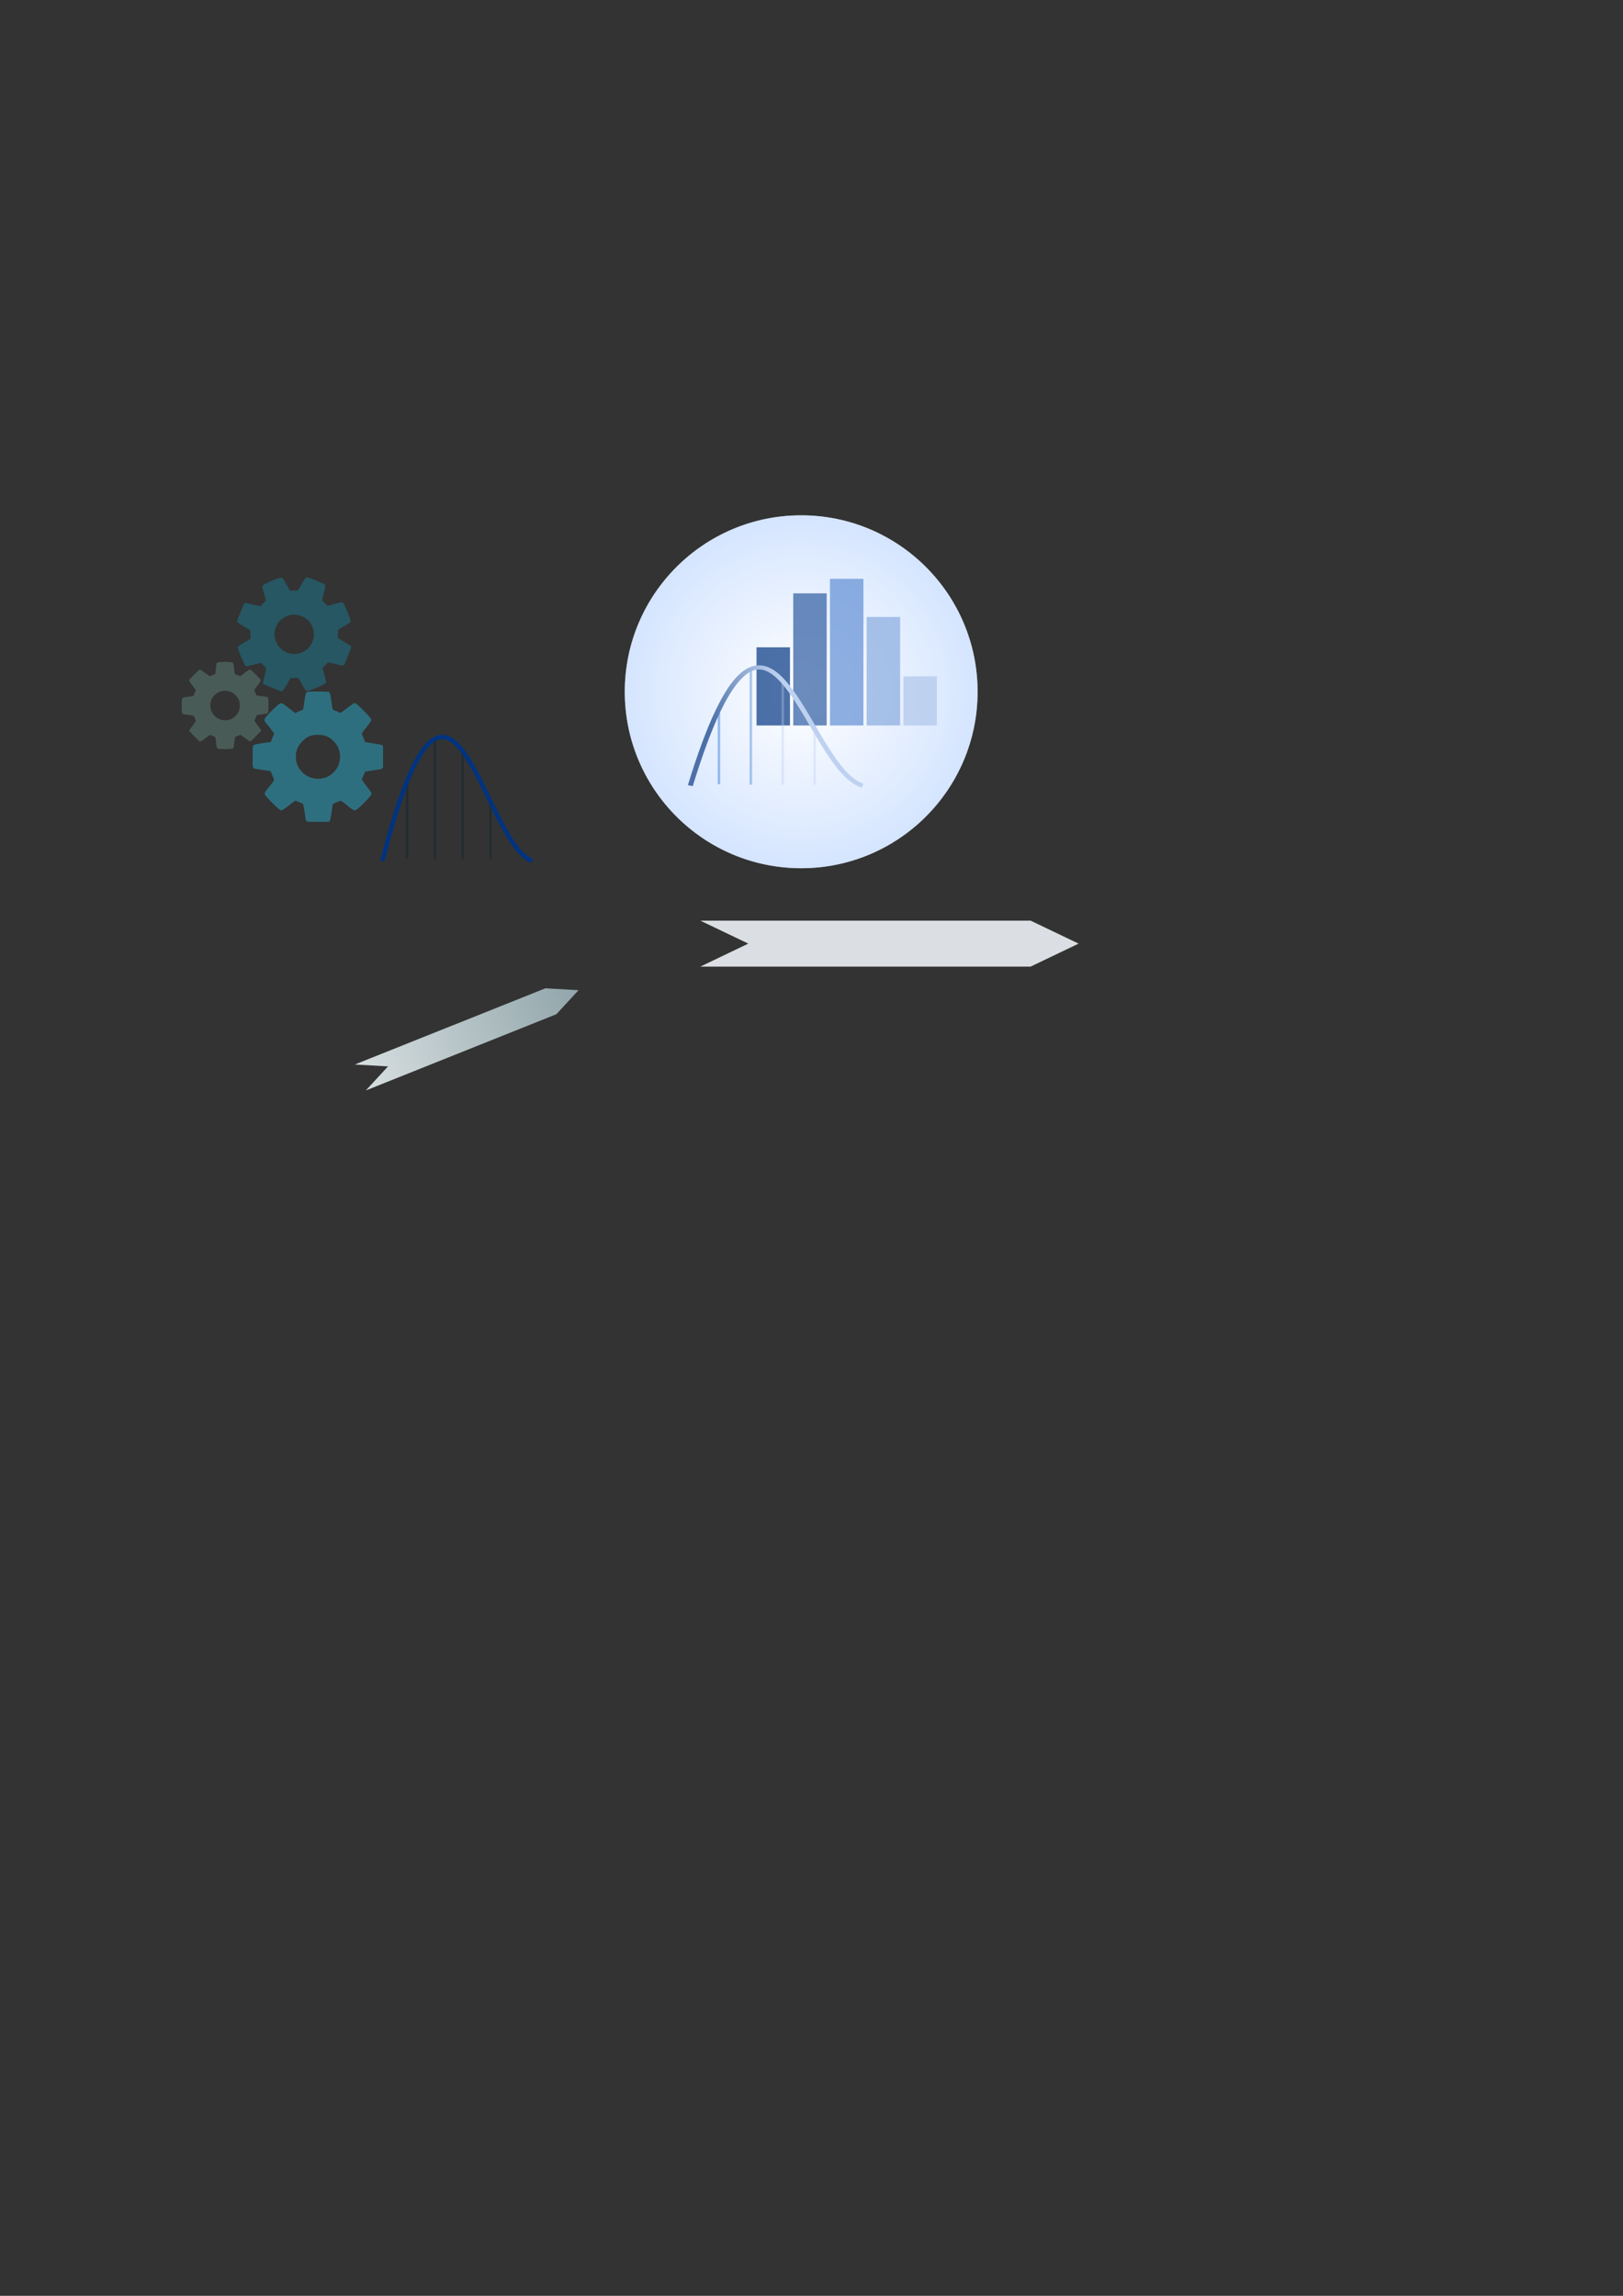<?xml version="1.0" encoding="UTF-8" standalone="no"?>
<!-- Created with Inkscape (http://www.inkscape.org/) -->

<svg
   xmlns:dc="http://purl.org/dc/elements/1.1/"
   xmlns:cc="http://creativecommons.org/ns#"
   xmlns:rdf="http://www.w3.org/1999/02/22-rdf-syntax-ns#"
   xmlns:svg="http://www.w3.org/2000/svg"
   xmlns="http://www.w3.org/2000/svg"
   xmlns:xlink="http://www.w3.org/1999/xlink"
   xmlns:sodipodi="http://sodipodi.sourceforge.net/DTD/sodipodi-0.dtd"
   xmlns:inkscape="http://www.inkscape.org/namespaces/inkscape"
   width="210mm"
   height="297mm"
   viewBox="0 0 744.094 1052.362"
   id="svg2"
   version="1.1"
   inkscape:version="0.91 r13725"
   sodipodi:docname="logo.svg">
  <rect x="0" y="0" width="744.094" height="1052.362" fill="#333333" stroke="none"/>
  <defs
     id="defs4">
    <linearGradient
       inkscape:collect="always"
       id="linearGradient4491">
      <stop
         style="stop-color:#4c70a7;stop-opacity:1"
         offset="0"
         id="stop4493" />
      <stop
         style="stop-color:#bed1f0;stop-opacity:1"
         offset="1"
         id="stop4495" />
    </linearGradient>
    <linearGradient
       inkscape:collect="always"
       id="linearGradient4451">
      <stop
         style="stop-color:#dbe2e3;stop-opacity:1;"
         offset="0"
         id="stop4453" />
      <stop
         style="stop-color:#93a7ac;stop-opacity:1"
         offset="1"
         id="stop4455" />
    </linearGradient>
    <linearGradient
       id="linearGradient4382"
       inkscape:collect="always">
      <stop
         id="stop4384"
         offset="0"
         style="stop-color:#0055d4;stop-opacity:1" />
      <stop
         id="stop4386"
         offset="1"
         style="stop-color:#b7c8c4;stop-opacity:1" />
    </linearGradient>
    <linearGradient
       inkscape:collect="always"
       id="linearGradient4352">
      <stop
         style="stop-color:#2c89a0;stop-opacity:1"
         offset="0"
         id="stop4354" />
      <stop
         style="stop-color:#b7c8c4;stop-opacity:1"
         offset="1"
         id="stop4356" />
    </linearGradient>
    <linearGradient
       inkscape:collect="always"
       id="linearGradient5829">
      <stop
         style="stop-color:#ffffff;stop-opacity:1"
         offset="0"
         id="stop5831" />
      <stop
         style="stop-color:#d5e5ff;stop-opacity:1"
         offset="1"
         id="stop5833" />
    </linearGradient>
    <linearGradient
       inkscape:collect="always"
       id="linearGradient9960">
      <stop
         style="stop-color:#ffffff;stop-opacity:1;"
         offset="0"
         id="stop9962" />
      <stop
         style="stop-color:#ffffff;stop-opacity:0;"
         offset="1"
         id="stop9964" />
    </linearGradient>
    <clipPath
       clipPathUnits="userSpaceOnUse"
       id="clipPath9634">
      <rect
         style="opacity:1;fill:#e3dbdb;fill-opacity:0.563;stroke:#e3dbdb;stroke-width:2;stroke-miterlimit:4;stroke-dasharray:none;stroke-dashoffset:0;stroke-opacity:1"
         id="rect9636"
         width="624.561"
         height="519.223"
         x="54.949"
         y="462.823"
         rx="20.583"
         ry="20.583" />
    </clipPath>
    <linearGradient
       inkscape:collect="always"
       xlink:href="#linearGradient9960"
       id="linearGradient9966-3"
       x1="297.571"
       y1="1025.934"
       x2="226.714"
       y2="677.362"
       gradientUnits="userSpaceOnUse"
       gradientTransform="matrix(0.661,0,0,0.661,-883.33,-194.75)" />
    <linearGradient
       inkscape:collect="always"
       xlink:href="#linearGradient9960-6"
       id="linearGradient4284-3"
       gradientUnits="userSpaceOnUse"
       gradientTransform="matrix(0.661,0,0,0.661,-856.016,-163.939)"
       x1="297.571"
       y1="1025.934"
       x2="226.714"
       y2="677.362" />
    <linearGradient
       inkscape:collect="always"
       id="linearGradient9960-6">
      <stop
         style="stop-color:#ffffff;stop-opacity:1;"
         offset="0"
         id="stop9962-7" />
      <stop
         style="stop-color:#ffffff;stop-opacity:0;"
         offset="1"
         id="stop9964-5" />
    </linearGradient>
    <radialGradient
       inkscape:collect="always"
       xlink:href="#linearGradient5829"
       id="radialGradient7288-8-7"
       cx="195.97"
       cy="713.961"
       fx="195.97"
       fy="713.961"
       r="80.88"
       gradientUnits="userSpaceOnUse"
       gradientTransform="translate(-102.937,-406.867)" />
    <linearGradient
       inkscape:collect="always"
       xlink:href="#linearGradient4352"
       id="linearGradient4358"
       x1="350.523"
       y1="335.154"
       x2="369.968"
       y2="335.154"
       gradientUnits="userSpaceOnUse" />
    <linearGradient
       inkscape:collect="always"
       xlink:href="#linearGradient4382"
       id="linearGradient4380"
       x1="313.636"
       y1="319.788"
       x2="361.637"
       y2="319.788"
       gradientUnits="userSpaceOnUse" />
    <linearGradient
       inkscape:collect="always"
       xlink:href="#linearGradient4352"
       id="linearGradient4403"
       gradientUnits="userSpaceOnUse"
       x1="350.523"
       y1="335.154"
       x2="369.968"
       y2="335.154" />
    <linearGradient
       inkscape:collect="always"
       xlink:href="#linearGradient4382"
       id="linearGradient4405"
       gradientUnits="userSpaceOnUse"
       x1="313.636"
       y1="319.788"
       x2="361.637"
       y2="319.788" />
    <linearGradient
       inkscape:collect="always"
       xlink:href="#linearGradient4352"
       id="linearGradient4407"
       gradientUnits="userSpaceOnUse"
       x1="350.523"
       y1="335.154"
       x2="369.968"
       y2="335.154" />
    <linearGradient
       inkscape:collect="always"
       xlink:href="#linearGradient4382"
       id="linearGradient4409"
       gradientUnits="userSpaceOnUse"
       x1="313.636"
       y1="319.788"
       x2="361.637"
       y2="319.788" />
    <linearGradient
       inkscape:collect="always"
       xlink:href="#linearGradient4451"
       id="linearGradient4457"
       x1="322.5"
       y1="353.077"
       x2="425"
       y2="310.576"
       gradientUnits="userSpaceOnUse"
       gradientTransform="translate(-162.143,146.429)" />
    <linearGradient
       inkscape:collect="always"
       xlink:href="#linearGradient4491"
       id="linearGradient4497"
       x1="308.834"
       y1="318.725"
       x2="340.055"
       y2="305.57"
       gradientUnits="userSpaceOnUse"
       gradientTransform="translate(-0.075,-0.362)" />
  </defs>
  <sodipodi:namedview
     id="base"
     pagecolor="#ffffff"
     bordercolor="#666666"
     borderopacity="1.0"
     inkscape:pageopacity="0.0"
     inkscape:pageshadow="2"
     inkscape:zoom="2.8"
     inkscape:cx="447.08752"
     inkscape:cy="744.24619"
     inkscape:document-units="px"
     inkscape:current-layer="layer1"
     showgrid="false"
     inkscape:window-width="1920"
     inkscape:window-height="1002"
     inkscape:window-x="0"
     inkscape:window-y="0"
     inkscape:window-maximized="1" />
  <g
     inkscape:label="Layer 1"
     inkscape:groupmode="layer"
     id="layer1">
    <path
       style="opacity:1;fill:#7c916f;fill-opacity:0.694;stroke:none;stroke-width:2;stroke-miterlimit:4;stroke-dasharray:none;stroke-dashoffset:0;stroke-opacity:1"
       d="m 873.708,99.341 c 0.015,-0.482 0.231,-0.85 1.344,-2.28 1.589,-2.043 3.127,-4.288 3.114,-4.545 -0.007,-0.151 -0.202,-0.692 -0.432,-1.202 -0.23,-0.51 -0.537,-1.232 -0.684,-1.603 -0.146,-0.371 -0.294,-0.703 -0.328,-0.737 -0.061,-0.06 -3.743,-0.625 -3.977,-0.61 -0.317,0.02 -3.192,-0.44 -3.531,-0.565 -0.296,-0.109 -0.423,-0.257 -0.544,-0.634 -0.312,-0.975 -0.409,-6.98 -0.155,-9.608 0.043,-0.447 0.364,-1.026 0.64,-1.153 0.233,-0.108 2.198,-0.461 2.524,-0.454 0.121,0.003 2.033,-0.242 3.651,-0.467 0.524,-0.073 1.042,-0.223 1.152,-0.335 0.11,-0.111 0.358,-0.635 0.551,-1.165 0.193,-0.529 0.548,-1.368 0.789,-1.865 0.435,-0.894 0.435,-0.908 0.006,-1.477 -4.535,-6.023 -4.321,-5.695 -4.16,-6.392 0.125,-0.54 0.326,-0.765 3.47,-3.88 3.286,-3.255 3.345,-3.306 3.857,-3.324 0.464,-0.016 0.863,0.229 3.71,2.278 l 3.19,2.296 0.676,-0.371 c 0.372,-0.204 1.146,-0.531 1.719,-0.727 1.178,-0.403 1.4,-0.573 1.467,-1.126 0.026,-0.214 0.139,-1.061 0.251,-1.883 0.247,-1.81 0.374,-2.999 0.43,-4.027 0.06,-1.092 0.533,-1.534 1.804,-1.684 2.768,-0.326 8.029,-0.232 9.156,0.163 0.475,0.167 0.588,0.27 0.774,0.704 0.12,0.28 0.213,0.564 0.207,0.632 -0.008,0.098 0.221,1.824 0.382,2.875 0.016,0.107 0.066,0.513 0.11,0.901 0.044,0.389 0.154,1.218 0.244,1.844 l 0.164,1.138 0.769,0.253 c 0.717,0.236 2.03,0.784 2.61,1.09 0.315,0.166 0.419,0.108 2.124,-1.195 4.446,-3.399 4.801,-3.587 5.678,-3.014 0.298,0.194 1.954,1.784 3.681,3.532 3.028,3.065 3.14,3.196 3.142,3.653 0.002,0.481 -0.737,1.621 -2.892,4.463 -1.629,2.148 -1.691,2.285 -1.374,3.041 0.154,0.368 0.327,0.714 0.383,0.77 0.056,0.056 0.267,0.573 0.469,1.15 l 0.367,1.048 1.669,0.245 c 0.918,0.135 2.568,0.358 3.667,0.495 1.099,0.138 2.158,0.345 2.352,0.46 0.586,0.348 0.698,1.139 0.709,5.056 0.012,3.96 -0.136,5.659 -0.527,6.053 -0.301,0.304 -1.049,0.455 -4.33,0.873 -3.619,0.462 -3.298,0.333 -3.697,1.484 -0.185,0.535 -0.546,1.417 -0.803,1.96 l -0.466,0.987 1.969,2.693 c 1.083,1.481 2.106,2.875 2.275,3.098 0.169,0.223 0.33,0.617 0.358,0.876 l 0.051,0.47 -3.511,3.543 -3.511,3.543 -0.56,0.02 c -0.316,0.011 -0.684,-0.103 -0.844,-0.262 -0.156,-0.155 -0.965,-0.764 -1.796,-1.353 -0.832,-0.589 -1.975,-1.414 -2.541,-1.833 -1.403,-1.038 -1.631,-1.166 -1.794,-1.001 -0.142,0.144 -0.997,0.508 -2.549,1.086 -0.924,0.345 -1.144,0.495 -0.972,0.666 0.062,0.061 0.063,0.162 0.002,0.223 -0.061,0.061 -0.294,1.661 -0.518,3.555 -0.278,2.35 -0.497,3.535 -0.69,3.732 -0.378,0.386 -2.218,0.59 -5.599,0.62 -2.842,0.025 -4.348,-0.096 -5.142,-0.412 -0.732,-0.291 -0.758,-0.407 -1.478,-6.502 -0.178,-1.507 -0.094,-1.418 -2.094,-2.225 -0.997,-0.402 -1.834,-0.734 -1.86,-0.736 -0.026,-0.003 -0.872,0.626 -1.88,1.396 -2.858,2.186 -4.258,3.117 -4.782,3.182 l -0.478,0.059 -3.585,-3.554 c -3.49,-3.459 -3.585,-3.566 -3.571,-4.005 z m 19.71,-8.545 c 2.099,1.219 4.337,1.601 6.917,1.181 1.403,-0.228 1.668,-0.319 2.987,-1.019 1.697,-0.901 3.51,-2.727 4.307,-4.338 0.86,-1.739 1.15,-2.997 1.131,-4.919 -0.027,-2.835 -0.931,-4.913 -3.051,-7.014 -2.253,-2.234 -4.136,-3.007 -7.3,-3 -2.918,0.007 -5.156,0.934 -7.181,2.977 -2.093,2.112 -3.01,4.453 -2.95,7.531 0.069,3.519 2.025,6.793 5.139,8.602 z"
       id="path4481"
       inkscape:connector-curvature="0" />
    <path
       style="opacity:1;fill:#aade87;fill-opacity:0.694;stroke:none;stroke-width:2;stroke-miterlimit:4;stroke-dasharray:none;stroke-dashoffset:0;stroke-opacity:1"
       d="m 926.398,69.427 c -0.228,-0.6 -0.15,-1.162 0.484,-3.488 0.906,-3.322 1.647,-6.866 1.499,-7.175 -0.087,-0.181 -0.602,-0.746 -1.145,-1.255 -0.543,-0.509 -1.29,-1.238 -1.66,-1.619 -0.37,-0.381 -0.72,-0.713 -0.78,-0.737 -0.105,-0.043 -4.916,1.147 -5.197,1.285 -0.379,0.187 -4.145,1.092 -4.625,1.112 -0.42,0.017 -0.652,-0.1 -0.992,-0.5 -0.883,-1.038 -4.073,-8.363 -5.105,-11.721 -0.176,-0.571 -0.077,-1.446 0.196,-1.743 0.231,-0.251 2.463,-1.69 2.867,-1.848 0.15,-0.059 2.373,-1.337 4.245,-2.44 0.606,-0.357 1.166,-0.807 1.244,-1 0.079,-0.193 0.115,-0.963 0.081,-1.712 -0.034,-0.749 -0.027,-1.961 0.016,-2.694 0.077,-1.32 0.07,-1.337 -0.748,-1.817 -8.65,-5.077 -8.22,-4.783 -8.378,-5.723 -0.122,-0.728 0.009,-1.106 2.277,-6.54 2.37,-5.678 2.417,-5.772 3.036,-6.056 0.561,-0.257 1.177,-0.16 5.721,0.9 l 5.092,1.188 0.641,-0.801 c 0.353,-0.441 1.135,-1.238 1.739,-1.772 1.241,-1.097 1.427,-1.42 1.226,-2.133 -0.078,-0.276 -0.373,-1.374 -0.656,-2.441 -0.623,-2.35 -1.075,-3.874 -1.532,-5.165 -0.485,-1.372 -0.13,-2.157 1.354,-2.991 3.232,-1.817 9.742,-4.392 11.328,-4.483 0.668,-0.038 0.86,0.03 1.311,0.469 0.291,0.282 0.551,0.584 0.578,0.67 0.039,0.125 1.204,2.127 1.94,3.336 0.075,0.123 0.343,0.596 0.596,1.051 0.253,0.455 0.812,1.418 1.243,2.14 l 0.783,1.313 1.074,-0.083 c 1.001,-0.077 2.895,-0.075 3.762,0.003 0.472,0.043 0.57,-0.082 1.997,-2.555 3.722,-6.448 4.061,-6.862 5.432,-6.606 0.465,0.087 3.313,1.191 6.328,2.455 5.286,2.215 5.491,2.318 5.727,2.879 0.248,0.59 -0.076,2.367 -1.269,6.96 -0.902,3.471 -0.908,3.672 -0.132,4.437 0.378,0.372 0.767,0.71 0.864,0.749 0.098,0.04 0.621,0.567 1.164,1.172 l 0.986,1.1 2.175,-0.553 c 1.196,-0.304 3.337,-0.874 4.757,-1.268 1.42,-0.393 2.826,-0.68 3.124,-0.638 0.898,0.127 1.439,1.042 3.457,5.847 2.04,4.857 2.727,7.019 2.449,7.703 -0.214,0.527 -1.056,1.095 -4.871,3.287 -4.209,2.419 -3.88,2.096 -3.781,3.714 0.046,0.752 0.054,2.02 0.017,2.818 l -0.067,1.451 3.795,2.3 c 2.087,1.265 4.058,2.453 4.379,2.641 0.321,0.188 0.721,0.589 0.888,0.892 l 0.304,0.551 -2.5,6.147 -2.5,6.147 -0.678,0.311 c -0.382,0.175 -0.893,0.223 -1.171,0.11 -0.271,-0.11 -1.575,-0.445 -2.898,-0.743 -1.323,-0.298 -3.149,-0.726 -4.058,-0.951 -2.254,-0.558 -2.599,-0.597 -2.715,-0.312 -0.101,0.249 -0.964,1.134 -2.574,2.638 -0.959,0.896 -1.152,1.194 -0.853,1.316 0.107,0.044 0.16,0.167 0.116,0.273 -0.043,0.106 0.489,2.19 1.182,4.63 0.861,3.028 1.198,4.595 1.062,4.936 -0.267,0.667 -2.422,1.859 -6.559,3.625 -3.477,1.484 -5.389,2.107 -6.526,2.125 -1.048,0.016 -1.139,-0.112 -5.141,-7.23 -0.99,-1.76 -0.84,-1.693 -3.71,-1.661 -1.43,0.016 -2.628,0.037 -2.661,0.047 -0.034,0.01 -0.751,1.214 -1.594,2.676 -2.392,4.146 -3.635,6.006 -4.246,6.354 l -0.556,0.317 -6.221,-2.531 c -6.056,-2.463 -6.227,-2.546 -6.435,-3.092 z m 19.836,-20.576 c 3.201,0.423 6.145,-0.252 9.099,-2.088 1.606,-0.998 1.885,-1.245 3.147,-2.78 1.623,-1.975 2.916,-5.145 3.071,-7.531 0.167,-2.576 -0.121,-4.269 -1.127,-6.62 -1.484,-3.468 -3.657,-5.557 -7.335,-7.054 -3.91,-1.59 -6.618,-1.578 -10.5,0.049 -3.58,1.5 -5.854,3.785 -7.296,7.329 -1.49,3.664 -1.419,7.008 0.229,10.758 1.884,4.287 5.962,7.307 10.711,7.936 z"
       id="path4481-3"
       inkscape:connector-curvature="0" />
    <path
       style="opacity:1;fill:#447821;fill-opacity:0.694;stroke:none;stroke-width:2;stroke-miterlimit:4;stroke-dasharray:none;stroke-dashoffset:0;stroke-opacity:1"
       d="m 956.436,164.936 c -0.492,-0.528 -0.649,-1.146 -0.973,-3.838 -0.463,-3.843 -1.193,-7.848 -1.478,-8.108 -0.167,-0.152 -0.943,-0.522 -1.724,-0.822 -0.781,-0.3 -1.868,-0.743 -2.414,-0.983 -0.546,-0.24 -1.052,-0.437 -1.124,-0.437 -0.128,0 -4.634,3.277 -4.868,3.54 -0.316,0.355 -3.855,2.894 -4.346,3.118 -0.43,0.196 -0.721,0.172 -1.245,-0.1 -1.359,-0.707 -7.785,-6.984 -10.282,-10.044 -0.425,-0.52 -0.693,-1.473 -0.535,-1.899 0.134,-0.36 1.849,-2.804 2.203,-3.14 0.131,-0.124 1.905,-2.398 3.387,-4.34 0.48,-0.629 0.872,-1.335 0.872,-1.569 0,-0.234 -0.289,-1.052 -0.641,-1.817 -0.353,-0.765 -0.859,-2.03 -1.125,-2.812 -0.479,-1.407 -0.493,-1.422 -1.549,-1.576 -11.16,-1.623 -10.587,-1.499 -11.15,-2.411 -0.436,-0.706 -0.459,-1.156 -0.399,-7.776 0.063,-6.918 0.072,-7.035 0.597,-7.593 0.475,-0.506 1.158,-0.666 6.339,-1.487 l 5.806,-0.92 0.328,-1.106 c 0.181,-0.608 0.658,-1.77 1.061,-2.582 0.828,-1.668 0.884,-2.083 0.373,-2.741 -0.198,-0.254 -0.97,-1.273 -1.717,-2.264 -1.644,-2.183 -2.761,-3.579 -3.784,-4.731 -1.087,-1.223 -1.049,-2.191 0.143,-3.688 2.597,-3.261 8.285,-8.702 9.899,-9.467 0.68,-0.323 0.908,-0.332 1.564,-0.067 0.422,0.171 0.821,0.375 0.886,0.453 0.094,0.114 2.155,1.706 3.434,2.652 0.13,0.097 0.61,0.475 1.066,0.842 0.456,0.367 1.446,1.133 2.201,1.703 l 1.372,1.036 1.084,-0.541 c 1.01,-0.504 2.983,-1.305 3.92,-1.591 0.51,-0.156 0.559,-0.327 0.998,-3.506 1.144,-8.293 1.323,-8.867 2.858,-9.181 0.521,-0.107 3.955,-0.163 7.631,-0.124 6.443,0.068 6.701,0.088 7.184,0.572 0.508,0.509 0.924,2.498 1.627,7.787 0.531,3.997 0.61,4.209 1.742,4.677 0.551,0.228 1.099,0.414 1.218,0.414 0.119,0 0.887,0.327 1.709,0.727 l 1.493,0.727 2.031,-1.497 c 1.117,-0.823 3.105,-2.324 4.417,-3.335 1.313,-1.011 2.655,-1.906 2.984,-1.988 0.989,-0.248 1.941,0.476 6.078,4.625 4.182,4.194 5.814,6.155 5.814,6.985 0,0.639 -0.636,1.588 -3.68,5.487 -3.359,4.302 -3.153,3.827 -2.364,5.47 0.367,0.764 0.912,2.081 1.211,2.927 l 0.544,1.539 4.927,0.787 c 2.71,0.433 5.265,0.836 5.679,0.896 0.414,0.059 1,0.308 1.302,0.553 l 0.55,0.445 0,7.461 0,7.461 -0.574,0.611 c -0.324,0.344 -0.835,0.611 -1.173,0.611 -0.329,0 -1.829,0.204 -3.333,0.454 -1.504,0.25 -3.587,0.578 -4.629,0.728 -2.584,0.374 -2.96,0.479 -2.96,0.826 0,0.303 -0.524,1.589 -1.563,3.838 -0.619,1.34 -0.694,1.731 -0.331,1.731 0.13,0 0.237,0.106 0.237,0.235 0,0.129 1.437,2.074 3.193,4.322 2.179,2.789 3.194,4.278 3.197,4.69 0,0.808 -1.735,2.962 -5.296,6.554 -2.992,3.019 -4.72,4.477 -5.897,4.977 -1.084,0.461 -1.233,0.366 -8.417,-5.352 -1.776,-1.414 -1.593,-1.407 -4.568,-0.158 -1.483,0.622 -2.721,1.152 -2.751,1.177 -0.031,0.025 -0.268,1.583 -0.527,3.462 -0.735,5.332 -1.241,7.795 -1.73,8.416 l -0.445,0.566 -7.551,0 c -7.351,0 -7.563,-0.013 -8.012,-0.494 z M 968.377,135.104 c 3.513,-0.915 6.293,-2.866 8.592,-6.03 1.25,-1.72 1.436,-2.095 2.1,-4.228 0.854,-2.745 0.857,-6.593 0.008,-9.144 -0.917,-2.753 -1.935,-4.395 -3.978,-6.417 -3.014,-2.983 -6.163,-4.239 -10.628,-4.239 -4.746,0 -7.56,1.16 -10.914,4.499 -3.093,3.079 -4.493,6.421 -4.493,10.724 0,4.448 1.491,7.9 4.796,11.107 3.778,3.666 9.305,5.085 14.518,3.727 z"
       id="path4481-6"
       inkscape:connector-curvature="0" />
    <path
       style="opacity:1;fill:#7c916f;fill-opacity:0.694;stroke:none;stroke-width:2;stroke-miterlimit:4;stroke-dasharray:none;stroke-dashoffset:0;stroke-opacity:1"
       d="m 971.883,-66.741 c 0.015,-0.482 0.231,-0.85 1.344,-2.28 1.589,-2.043 3.127,-4.288 3.114,-4.545 -0.007,-0.151 -0.202,-0.692 -0.432,-1.202 -0.23,-0.51 -0.537,-1.232 -0.684,-1.603 -0.146,-0.371 -0.294,-0.703 -0.328,-0.737 -0.061,-0.06 -3.743,-0.625 -3.977,-0.61 -0.317,0.02 -3.192,-0.44 -3.531,-0.565 -0.296,-0.109 -0.423,-0.257 -0.544,-0.634 -0.312,-0.975 -0.409,-6.98 -0.155,-9.608 0.043,-0.447 0.364,-1.026 0.64,-1.153 0.233,-0.108 2.198,-0.461 2.524,-0.454 0.121,0.003 2.033,-0.242 3.651,-0.467 0.524,-0.073 1.042,-0.223 1.152,-0.335 0.11,-0.111 0.358,-0.635 0.551,-1.165 0.193,-0.529 0.548,-1.368 0.789,-1.865 0.435,-0.894 0.435,-0.908 0.006,-1.477 -4.535,-6.023 -4.321,-5.695 -4.16,-6.392 0.125,-0.54 0.326,-0.765 3.47,-3.88 3.286,-3.255 3.345,-3.306 3.857,-3.324 0.464,-0.016 0.863,0.229 3.71,2.278 l 3.19,2.296 0.676,-0.371 c 0.372,-0.204 1.146,-0.531 1.719,-0.727 1.178,-0.403 1.4,-0.573 1.467,-1.126 0.026,-0.214 0.139,-1.061 0.251,-1.883 0.247,-1.81 0.374,-2.999 0.43,-4.027 0.06,-1.092 0.533,-1.534 1.804,-1.684 2.768,-0.326 8.029,-0.232 9.156,0.163 0.475,0.167 0.588,0.27 0.774,0.704 0.12,0.28 0.213,0.564 0.207,0.632 -0.01,0.098 0.221,1.824 0.382,2.875 0.016,0.107 0.066,0.513 0.11,0.901 0.044,0.389 0.154,1.218 0.244,1.844 l 0.164,1.138 0.769,0.253 c 0.717,0.236 2.03,0.784 2.61,1.09 0.315,0.166 0.419,0.108 2.124,-1.195 4.446,-3.399 4.801,-3.587 5.678,-3.014 0.298,0.194 1.954,1.784 3.682,3.532 3.028,3.065 3.14,3.196 3.142,3.653 0,0.481 -0.737,1.621 -2.892,4.463 -1.629,2.148 -1.691,2.285 -1.374,3.041 0.154,0.368 0.327,0.714 0.383,0.77 0.056,0.056 0.267,0.573 0.469,1.15 l 0.367,1.048 1.669,0.245 c 0.918,0.135 2.568,0.358 3.667,0.495 1.099,0.138 2.158,0.345 2.352,0.46 0.587,0.348 0.698,1.139 0.709,5.056 0.012,3.96 -0.136,5.659 -0.527,6.053 -0.301,0.304 -1.049,0.455 -4.33,0.873 -3.619,0.462 -3.298,0.333 -3.697,1.484 -0.185,0.535 -0.546,1.417 -0.803,1.96 l -0.466,0.987 1.968,2.693 c 1.083,1.481 2.107,2.875 2.275,3.098 0.169,0.223 0.33,0.617 0.358,0.876 l 0.052,0.47 -3.511,3.543 -3.511,3.543 -0.56,0.02 c -0.316,0.011 -0.684,-0.103 -0.844,-0.262 -0.156,-0.155 -0.965,-0.764 -1.796,-1.353 -0.832,-0.589 -1.975,-1.414 -2.541,-1.833 -1.403,-1.038 -1.631,-1.166 -1.794,-1.001 -0.142,0.144 -0.997,0.508 -2.549,1.086 -0.924,0.345 -1.144,0.495 -0.972,0.666 0.062,0.061 0.063,0.162 0,0.223 -0.061,0.061 -0.294,1.661 -0.518,3.555 -0.278,2.35 -0.497,3.535 -0.69,3.732 -0.378,0.386 -2.218,0.59 -5.599,0.62 -2.842,0.025 -4.348,-0.096 -5.142,-0.412 -0.732,-0.291 -0.758,-0.407 -1.478,-6.502 -0.178,-1.507 -0.094,-1.418 -2.094,-2.225 -0.997,-0.402 -1.834,-0.734 -1.86,-0.736 -0.026,-0.003 -0.872,0.626 -1.88,1.396 -2.858,2.186 -4.258,3.117 -4.782,3.182 l -0.478,0.059 -3.585,-3.554 c -3.49,-3.459 -3.585,-3.566 -3.571,-4.005 z m 19.71,-8.545 c 2.099,1.219 4.337,1.601 6.917,1.181 1.403,-0.228 1.668,-0.319 2.987,-1.019 1.697,-0.901 3.51,-2.727 4.307,-4.338 0.861,-1.739 1.15,-2.997 1.131,-4.919 -0.027,-2.835 -0.931,-4.913 -3.051,-7.014 -2.253,-2.234 -4.136,-3.007 -7.3,-3 -2.918,0.007 -5.156,0.934 -7.181,2.977 -2.093,2.112 -3.01,4.453 -2.95,7.531 0.069,3.519 2.025,6.793 5.139,8.602 z"
       id="path4481-0"
       inkscape:connector-curvature="0" />
    <g
       id="g4969"
       transform="matrix(1.078,0,0,1.078,-77.692,33.529)">
      <path
         inkscape:connector-curvature="0"
         id="path4481-9"
         d="m 152.605,279.598 c 0.009,-0.296 0.142,-0.521 0.824,-1.397 0.974,-1.252 1.916,-2.628 1.908,-2.785 -0.004,-0.092 -0.124,-0.424 -0.265,-0.736 -0.141,-0.313 -0.329,-0.755 -0.419,-0.982 -0.09,-0.227 -0.18,-0.431 -0.201,-0.451 -0.037,-0.037 -2.293,-0.383 -2.437,-0.374 -0.194,0.012 -1.956,-0.27 -2.164,-0.346 -0.182,-0.067 -0.259,-0.158 -0.333,-0.388 -0.191,-0.598 -0.251,-4.277 -0.095,-5.887 0.026,-0.274 0.223,-0.629 0.392,-0.707 0.143,-0.066 1.347,-0.282 1.546,-0.278 0.074,0.002 1.246,-0.148 2.237,-0.286 0.321,-0.045 0.639,-0.137 0.706,-0.205 0.068,-0.068 0.219,-0.389 0.337,-0.714 0.118,-0.324 0.336,-0.838 0.484,-1.142 0.267,-0.548 0.267,-0.556 0.004,-0.905 -2.779,-3.69 -2.648,-3.489 -2.549,-3.917 0.077,-0.331 0.2,-0.469 2.126,-2.377 2.013,-1.995 2.05,-2.026 2.363,-2.037 0.284,-0.01 0.529,0.14 2.273,1.396 l 1.954,1.407 0.414,-0.227 c 0.228,-0.125 0.702,-0.325 1.053,-0.445 0.722,-0.247 0.858,-0.351 0.899,-0.69 0.016,-0.131 0.085,-0.65 0.153,-1.154 0.151,-1.109 0.229,-1.837 0.263,-2.468 0.036,-0.669 0.327,-0.94 1.105,-1.032 1.696,-0.2 4.92,-0.142 5.61,0.1 0.291,0.102 0.36,0.165 0.474,0.431 0.074,0.171 0.131,0.346 0.127,0.387 -0.005,0.06 0.135,1.118 0.234,1.762 0.01,0.066 0.04,0.314 0.067,0.552 0.027,0.238 0.094,0.747 0.149,1.13 l 0.1,0.697 0.471,0.155 c 0.439,0.144 1.244,0.48 1.599,0.668 0.193,0.102 0.257,0.066 1.301,-0.732 2.724,-2.083 2.942,-2.198 3.479,-1.847 0.182,0.119 1.197,1.093 2.256,2.164 1.855,1.878 1.924,1.958 1.925,2.238 0.001,0.295 -0.452,0.993 -1.772,2.734 -0.998,1.316 -1.036,1.4 -0.842,1.863 0.095,0.225 0.2,0.437 0.235,0.472 0.035,0.034 0.164,0.351 0.287,0.704 l 0.225,0.642 1.022,0.15 c 0.562,0.083 1.573,0.219 2.247,0.303 0.673,0.084 1.322,0.211 1.441,0.282 0.359,0.213 0.427,0.698 0.434,3.098 0.007,2.426 -0.084,3.467 -0.323,3.709 -0.184,0.186 -0.643,0.279 -2.653,0.535 -2.218,0.283 -2.021,0.204 -2.265,0.91 -0.113,0.328 -0.335,0.868 -0.492,1.201 l -0.285,0.605 1.206,1.65 c 0.663,0.907 1.291,1.762 1.394,1.898 0.103,0.137 0.202,0.378 0.219,0.537 l 0.032,0.288 -2.152,2.171 -2.152,2.171 -0.343,0.012 c -0.193,0.007 -0.419,-0.063 -0.517,-0.16 -0.096,-0.095 -0.591,-0.468 -1.101,-0.829 -0.51,-0.361 -1.21,-0.866 -1.557,-1.123 -0.86,-0.636 -0.999,-0.714 -1.099,-0.613 -0.087,0.088 -0.611,0.311 -1.562,0.666 -0.566,0.211 -0.701,0.304 -0.596,0.408 0.038,0.038 0.038,0.099 0.001,0.137 -0.037,0.038 -0.18,1.018 -0.317,2.178 -0.17,1.44 -0.304,2.166 -0.423,2.286 -0.232,0.236 -1.359,0.361 -3.431,0.38 -1.741,0.015 -2.664,-0.059 -3.151,-0.252 -0.448,-0.179 -0.464,-0.249 -0.906,-3.984 -0.109,-0.924 -0.058,-0.869 -1.283,-1.363 -0.611,-0.246 -1.124,-0.45 -1.14,-0.451 -0.016,-0.002 -0.534,0.383 -1.152,0.855 -1.751,1.339 -2.609,1.91 -2.93,1.95 l -0.293,0.036 -2.197,-2.178 c -2.139,-2.12 -2.197,-2.185 -2.188,-2.454 z m 12.077,-5.236 c 1.286,0.747 2.657,0.981 4.238,0.723 0.86,-0.14 1.022,-0.195 1.83,-0.625 1.04,-0.552 2.151,-1.671 2.639,-2.658 0.527,-1.065 0.705,-1.837 0.693,-3.014 -0.017,-1.737 -0.571,-3.01 -1.87,-4.298 -1.381,-1.369 -2.534,-1.843 -4.473,-1.838 -1.788,0.004 -3.159,0.572 -4.4,1.824 -1.283,1.294 -1.844,2.728 -1.808,4.615 0.042,2.156 1.241,4.162 3.149,5.271 z"
         style="opacity:1;fill:#536c67;fill-opacity:0.694;stroke:none;stroke-width:2;stroke-miterlimit:4;stroke-dasharray:none;stroke-dashoffset:0;stroke-opacity:1" />
      <path
         inkscape:connector-curvature="0"
         id="path4481-3-4"
         d="m 184.015,259.518 c -0.14,-0.368 -0.092,-0.712 0.297,-2.137 0.555,-2.035 1.009,-4.207 0.919,-4.396 -0.053,-0.111 -0.369,-0.457 -0.702,-0.769 -0.333,-0.312 -0.79,-0.758 -1.017,-0.992 -0.226,-0.234 -0.441,-0.437 -0.478,-0.451 -0.065,-0.026 -3.012,0.703 -3.184,0.787 -0.232,0.115 -2.54,0.669 -2.834,0.682 -0.257,0.011 -0.399,-0.061 -0.608,-0.306 -0.541,-0.636 -2.496,-5.124 -3.128,-7.182 -0.108,-0.35 -0.047,-0.886 0.12,-1.068 0.142,-0.154 1.509,-1.036 1.757,-1.132 0.092,-0.036 1.454,-0.819 2.601,-1.495 0.371,-0.219 0.714,-0.495 0.762,-0.613 0.048,-0.118 0.07,-0.59 0.049,-1.049 -0.021,-0.459 -0.017,-1.201 0.01,-1.65 0.047,-0.809 0.043,-0.819 -0.458,-1.114 -5.3,-3.111 -5.037,-2.931 -5.134,-3.507 -0.075,-0.446 0.006,-0.678 1.395,-4.007 1.452,-3.479 1.481,-3.536 1.86,-3.71 0.344,-0.158 0.721,-0.098 3.505,0.551 l 3.12,0.728 0.393,-0.491 c 0.216,-0.27 0.696,-0.758 1.066,-1.086 0.76,-0.672 0.874,-0.87 0.751,-1.307 -0.048,-0.169 -0.228,-0.842 -0.402,-1.496 -0.382,-1.44 -0.659,-2.374 -0.939,-3.165 -0.297,-0.84 -0.08,-1.321 0.83,-1.832 1.981,-1.113 5.969,-2.691 6.941,-2.747 0.409,-0.023 0.527,0.019 0.803,0.287 0.178,0.173 0.337,0.358 0.354,0.411 0.024,0.077 0.738,1.304 1.189,2.044 0.046,0.075 0.21,0.365 0.365,0.644 0.155,0.279 0.497,0.869 0.761,1.311 l 0.48,0.805 0.658,-0.051 c 0.613,-0.047 1.774,-0.046 2.305,0.002 0.289,0.026 0.349,-0.05 1.224,-1.565 2.28,-3.951 2.489,-4.204 3.328,-4.048 0.285,0.053 2.03,0.73 3.877,1.504 3.239,1.357 3.365,1.421 3.509,1.764 0.152,0.361 -0.046,1.451 -0.778,4.265 -0.553,2.127 -0.556,2.25 -0.081,2.719 0.231,0.228 0.47,0.435 0.53,0.459 0.06,0.024 0.381,0.347 0.713,0.718 l 0.604,0.674 1.332,-0.339 c 0.733,-0.186 2.044,-0.536 2.915,-0.777 0.87,-0.241 1.732,-0.417 1.914,-0.391 0.55,0.078 0.882,0.639 2.118,3.583 1.25,2.976 1.671,4.301 1.501,4.72 -0.131,0.323 -0.647,0.671 -2.984,2.014 -2.579,1.482 -2.378,1.284 -2.317,2.276 0.028,0.461 0.033,1.238 0.01,1.727 l -0.041,0.889 2.325,1.409 c 1.279,0.775 2.486,1.503 2.683,1.618 0.197,0.115 0.442,0.361 0.544,0.547 l 0.186,0.338 -1.532,3.766 -1.532,3.766 -0.415,0.191 c -0.234,0.107 -0.547,0.137 -0.717,0.068 -0.166,-0.068 -0.965,-0.272 -1.776,-0.455 -0.811,-0.183 -1.929,-0.445 -2.486,-0.583 -1.381,-0.342 -1.593,-0.366 -1.664,-0.191 -0.062,0.153 -0.591,0.695 -1.577,1.616 -0.588,0.549 -0.706,0.732 -0.523,0.806 0.066,0.027 0.098,0.102 0.071,0.167 -0.026,0.065 0.299,1.342 0.725,2.837 0.527,1.856 0.734,2.816 0.651,3.024 -0.164,0.409 -1.484,1.139 -4.019,2.221 -2.131,0.909 -3.302,1.291 -3.999,1.302 -0.642,0.01 -0.698,-0.069 -3.15,-4.43 -0.606,-1.078 -0.515,-1.037 -2.273,-1.018 -0.876,0.01 -1.61,0.023 -1.631,0.029 -0.021,0.006 -0.46,0.744 -0.977,1.64 -1.466,2.54 -2.227,3.68 -2.602,3.893 l -0.341,0.194 -3.812,-1.551 c -3.711,-1.509 -3.815,-1.56 -3.943,-1.895 z m 12.154,-12.608 c 1.961,0.259 3.765,-0.155 5.575,-1.28 0.984,-0.612 1.155,-0.763 1.928,-1.703 0.995,-1.21 1.787,-3.152 1.882,-4.614 0.103,-1.578 -0.074,-2.616 -0.69,-4.056 -0.909,-2.125 -2.241,-3.405 -4.494,-4.322 -2.396,-0.975 -4.055,-0.967 -6.433,0.03 -2.194,0.919 -3.587,2.319 -4.47,4.491 -0.913,2.245 -0.87,4.294 0.14,6.592 1.155,2.627 3.653,4.477 6.563,4.862 z"
         style="opacity:1;fill:#216778;fill-opacity:0.694;stroke:none;stroke-width:2;stroke-miterlimit:4;stroke-dasharray:none;stroke-dashoffset:0;stroke-opacity:1" />
      <path
         inkscape:connector-curvature="0"
         id="path4481-6-9"
         d="m 202.42,318.04 c -0.301,-0.324 -0.398,-0.702 -0.596,-2.352 -0.284,-2.355 -0.731,-4.809 -0.906,-4.968 -0.102,-0.093 -0.578,-0.32 -1.057,-0.504 -0.479,-0.184 -1.144,-0.455 -1.479,-0.602 -0.335,-0.147 -0.645,-0.268 -0.689,-0.268 -0.078,0 -2.84,2.008 -2.983,2.169 -0.194,0.218 -2.362,1.773 -2.663,1.91 -0.263,0.12 -0.442,0.106 -0.763,-0.061 -0.833,-0.433 -4.77,-4.279 -6.3,-6.154 -0.26,-0.319 -0.425,-0.903 -0.328,-1.163 0.082,-0.22 1.133,-1.718 1.35,-1.924 0.08,-0.076 1.167,-1.469 2.075,-2.659 0.294,-0.385 0.534,-0.818 0.534,-0.961 0,-0.144 -0.177,-0.645 -0.393,-1.113 -0.216,-0.469 -0.526,-1.244 -0.689,-1.723 -0.293,-0.862 -0.302,-0.871 -0.949,-0.966 -6.838,-0.994 -6.487,-0.919 -6.832,-1.477 -0.267,-0.433 -0.281,-0.708 -0.244,-4.764 0.039,-4.239 0.044,-4.31 0.366,-4.652 0.291,-0.31 0.71,-0.408 3.884,-0.911 l 3.558,-0.564 0.201,-0.678 c 0.111,-0.373 0.403,-1.085 0.65,-1.582 0.507,-1.022 0.542,-1.276 0.228,-1.679 -0.121,-0.156 -0.595,-0.78 -1.052,-1.387 -1.008,-1.338 -1.692,-2.193 -2.319,-2.899 -0.666,-0.749 -0.643,-1.343 0.088,-2.26 1.591,-1.998 5.077,-5.332 6.065,-5.801 0.417,-0.198 0.556,-0.204 0.958,-0.041 0.259,0.105 0.503,0.23 0.543,0.278 0.058,0.07 1.321,1.045 2.104,1.625 0.08,0.059 0.374,0.291 0.653,0.516 0.279,0.225 0.886,0.694 1.348,1.043 l 0.841,0.635 0.664,-0.332 c 0.619,-0.309 1.828,-0.8 2.402,-0.975 0.313,-0.095 0.342,-0.2 0.611,-2.149 0.701,-5.081 0.811,-5.433 1.751,-5.626 0.319,-0.065 2.423,-0.1 4.676,-0.076 3.948,0.041 4.106,0.054 4.402,0.35 0.311,0.312 0.566,1.531 0.997,4.771 0.325,2.449 0.374,2.579 1.067,2.866 0.338,0.14 0.673,0.254 0.746,0.254 0.073,0 0.544,0.201 1.047,0.446 l 0.915,0.446 1.244,-0.917 c 0.684,-0.504 1.902,-1.424 2.707,-2.044 0.804,-0.62 1.627,-1.168 1.828,-1.218 0.606,-0.152 1.189,0.292 3.724,2.834 2.562,2.57 3.563,3.771 3.563,4.28 0,0.392 -0.39,0.973 -2.255,3.362 -2.058,2.636 -1.932,2.345 -1.449,3.351 0.225,0.468 0.559,1.275 0.742,1.794 l 0.334,0.943 3.019,0.483 c 1.66,0.265 3.226,0.512 3.48,0.549 0.254,0.036 0.613,0.189 0.798,0.339 l 0.337,0.273 0,4.572 0,4.572 -0.352,0.374 c -0.198,0.211 -0.512,0.374 -0.719,0.374 -0.202,0 -1.121,0.125 -2.042,0.278 -0.922,0.153 -2.198,0.354 -2.836,0.446 -1.583,0.229 -1.814,0.294 -1.814,0.506 0,0.185 -0.321,0.974 -0.958,2.352 -0.379,0.821 -0.425,1.061 -0.203,1.061 0.08,0 0.145,0.065 0.145,0.144 0,0.079 0.88,1.271 1.957,2.648 1.335,1.709 1.957,2.621 1.959,2.874 0.002,0.495 -1.063,1.815 -3.245,4.016 -1.834,1.85 -2.892,2.743 -3.613,3.05 -0.664,0.282 -0.756,0.224 -5.158,-3.279 -1.088,-0.866 -0.976,-0.862 -2.799,-0.097 -0.908,0.381 -1.667,0.706 -1.686,0.721 -0.019,0.015 -0.164,0.97 -0.323,2.122 -0.45,3.267 -0.761,4.776 -1.06,5.157 l -0.273,0.347 -4.627,0 c -4.504,0 -4.634,-0.008 -4.909,-0.303 z m 7.317,-18.279 c 2.153,-0.561 3.856,-1.756 5.264,-3.695 0.766,-1.054 0.88,-1.284 1.287,-2.591 0.523,-1.682 0.525,-4.04 0.005,-5.603 -0.562,-1.687 -1.185,-2.693 -2.438,-3.932 -1.847,-1.828 -3.776,-2.597 -6.512,-2.597 -2.908,0 -4.633,0.711 -6.688,2.757 -1.895,1.887 -2.753,3.935 -2.753,6.571 0,2.725 0.914,4.841 2.939,6.806 2.315,2.246 5.701,3.116 8.895,2.284 z"
         style="opacity:1;fill:#2c89a0;fill-opacity:0.694;stroke:none;stroke-width:2;stroke-miterlimit:4;stroke-dasharray:none;stroke-dashoffset:0;stroke-opacity:1" />
    </g>
    <path
       style="opacity:0.36;fill:#d5f6ff;fill-rule:evenodd;stroke:#00222b;stroke-width:1;stroke-linecap:butt;stroke-linejoin:miter;stroke-miterlimit:4;stroke-dasharray:none;stroke-dashoffset:0;stroke-opacity:1"
       d="m 186.661,359.14 0,34.444"
       id="path4217-5"
       inkscape:connector-curvature="0"
       sodipodi:nodetypes="cc" />
    <path
       style="opacity:0.36;fill:#d5f6ff;fill-rule:evenodd;stroke:#00222b;stroke-width:1;stroke-linecap:butt;stroke-linejoin:miter;stroke-miterlimit:4;stroke-dasharray:none;stroke-dashoffset:0;stroke-opacity:1"
       d="m 199.381,338.978 0,54.858"
       id="path4217-3-3"
       inkscape:connector-curvature="0"
       sodipodi:nodetypes="cc" />
    <path
       style="opacity:0.36;fill:#d5f6ff;fill-rule:evenodd;stroke:#00222b;stroke-width:1;stroke-linecap:butt;stroke-linejoin:miter;stroke-miterlimit:4;stroke-dasharray:none;stroke-dashoffset:0;stroke-opacity:1"
       d="m 212.102,343.818 0,50.018"
       id="path4217-6-5"
       inkscape:connector-curvature="0"
       sodipodi:nodetypes="cc" />
    <path
       style="opacity:0.36;fill:#d5f6ff;fill-rule:evenodd;stroke:#00222b;stroke-width:1;stroke-linecap:butt;stroke-linejoin:miter;stroke-miterlimit:4;stroke-dasharray:none;stroke-dashoffset:0;stroke-opacity:1"
       d="m 224.823,367.095 0,26.741"
       id="path4217-7-6"
       inkscape:connector-curvature="0"
       sodipodi:nodetypes="cc" />
    <path
       style="opacity:1;fill:none;fill-rule:evenodd;stroke:#003380;stroke-width:2;stroke-linecap:butt;stroke-linejoin:miter;stroke-miterlimit:4;stroke-dasharray:none;stroke-opacity:1"
       d="m 175.318,394.653 c 31.341,-123.379 45.496,-8.715 68.69,0"
       id="path4215-2"
       inkscape:connector-curvature="0"
       sodipodi:nodetypes="cc" />
    <path
       style="opacity:1;fill:#dbdee3;fill-opacity:1;stroke:#5f8dd3;stroke-width:0;stroke-miterlimit:4;stroke-dasharray:none;stroke-dashoffset:0;stroke-opacity:1"
       d="m 321.071,422.005 151.429,0 22,10.536 -22,10.536 -151.429,0 22,-10.536 z"
       id="rect4423"
       inkscape:connector-curvature="0"
       sodipodi:nodetypes="ccscccc" />
    <path
       style="opacity:1;fill:url(#linearGradient4457);fill-opacity:1;stroke:#5f8dd3;stroke-width:0;stroke-miterlimit:4;stroke-dasharray:none;stroke-dashoffset:0;stroke-opacity:1"
       d="m 162.69,487.953 87.353,-34.937 15.204,0.872 -10.177,11.023 -87.353,34.937 10.177,-11.023 z"
       id="rect4423-6"
       inkscape:connector-curvature="0"
       sodipodi:nodetypes="ccscccc" />
    <g
       id="g7401"
       transform="translate(274.286,10)"
       inkscape:export-xdpi="222.55128"
       inkscape:export-ydpi="222.55128">
      <circle
         r="80.88"
         cy="307.094"
         cx="93.033"
         id="path4466"
         style="opacity:1;fill:#b7c4c8;fill-opacity:0.694;stroke:none;stroke-width:2;stroke-miterlimit:4;stroke-dasharray:none;stroke-dashoffset:0;stroke-opacity:1" />
      <circle
         r="80.88"
         cy="307.094"
         cx="93.033"
         id="path4466-3-3-27"
         style="opacity:1;fill:url(#radialGradient7288-8-7);fill-opacity:1;stroke:none;stroke-width:2;stroke-miterlimit:4;stroke-dasharray:none;stroke-dashoffset:0;stroke-opacity:1" />
    </g>
    <path
       style="fill:none;fill-rule:evenodd;stroke:#000000;stroke-width:0;stroke-linecap:butt;stroke-linejoin:miter;stroke-miterlimit:4;stroke-dasharray:none;stroke-opacity:1"
       d="m 344.286,364.148 67.5,-51.071"
       id="path4421"
       inkscape:connector-curvature="0"
       inkscape:export-xdpi="222.55128"
       inkscape:export-ydpi="222.55128" />
    <g
       id="g4388"
       transform="matrix(1.32,0,0,1.1,-136.848,-20.152)"
       inkscape:export-xdpi="222.55128"
       inkscape:export-ydpi="222.55128">
      <rect
         y="288.056"
         x="366.433"
         height="32.577"
         width="11.617"
         id="rect4294"
         style="opacity:1;fill:#003380;fill-opacity:0.694;stroke:none;stroke-width:2;stroke-miterlimit:4;stroke-dasharray:none;stroke-dashoffset:0;stroke-opacity:1" />
      <rect
         y="265.58"
         x="379.186"
         height="55.053"
         width="11.617"
         id="rect4294-9"
         style="opacity:1;fill:#2c5aa0;fill-opacity:0.694;stroke:none;stroke-width:2;stroke-miterlimit:4;stroke-dasharray:none;stroke-dashoffset:0;stroke-opacity:1" />
      <rect
         y="259.519"
         x="391.939"
         height="61.114"
         width="11.617"
         id="rect4294-3"
         style="opacity:1;fill:#5f8dd3;fill-opacity:0.694;stroke:none;stroke-width:2;stroke-miterlimit:4;stroke-dasharray:none;stroke-dashoffset:0;stroke-opacity:1" />
      <rect
         y="275.429"
         x="404.692"
         height="45.204"
         width="11.617"
         id="rect4294-6"
         style="opacity:1;fill:#87aade;fill-opacity:0.694;stroke:none;stroke-width:2;stroke-miterlimit:4;stroke-dasharray:none;stroke-dashoffset:0;stroke-opacity:1" />
      <rect
         y="300.177"
         x="417.446"
         height="20.456"
         width="11.617"
         id="rect4294-0"
         style="opacity:1;fill:#afc6e9;fill-opacity:0.694;stroke:none;stroke-width:2;stroke-miterlimit:4;stroke-dasharray:none;stroke-dashoffset:0;stroke-opacity:1" />
    </g>
    <g
       id="g4220"
       transform="matrix(1.209,0,0,1.209,-53.073,-74.218)"
       inkscape:export-xdpi="222.55128"
       inkscape:export-ydpi="222.55128">
      <g
         transform="matrix(0.951,0,0,0.789,20.43,84.748)"
         id="g4395">
        <g
           id="g4338"
           style="fill:#b7c8c4;fill-opacity:1;stroke:url(#linearGradient4380);stroke-opacity:1">
          <path
             sodipodi:nodetypes="cc"
             inkscape:connector-curvature="0"
             id="path4217"
             d="m 311.358,312.773 0,34.444"
             style="opacity:0.36;fill:url(#linearGradient4403);fill-opacity:1;fill-rule:evenodd;stroke:url(#linearGradient4405);stroke-width:1;stroke-linecap:butt;stroke-linejoin:miter;stroke-miterlimit:4;stroke-dasharray:none;stroke-dashoffset:0;stroke-opacity:1" />
          <path
             sodipodi:nodetypes="cc"
             inkscape:connector-curvature="0"
             id="path4217-3"
             d="m 324.079,292.611 0,54.858"
             style="opacity:0.36;fill:url(#linearGradient4407);fill-opacity:1;fill-rule:evenodd;stroke:url(#linearGradient4409);stroke-width:1;stroke-linecap:butt;stroke-linejoin:miter;stroke-miterlimit:4;stroke-dasharray:none;stroke-dashoffset:0;stroke-opacity:1" />
          <path
             sodipodi:nodetypes="cc"
             inkscape:connector-curvature="0"
             id="path4217-6"
             d="m 336.8,297.451 0,50.018"
             style="opacity:0.36;fill:#baceee;fill-opacity:1;fill-rule:evenodd;stroke:#bbceee;stroke-width:1;stroke-linecap:butt;stroke-linejoin:miter;stroke-miterlimit:4;stroke-dasharray:none;stroke-dashoffset:0;stroke-opacity:1" />
          <path
             sodipodi:nodetypes="cc"
             inkscape:connector-curvature="0"
             id="path4217-7"
             d="m 349.52,320.728 0,26.741"
             style="opacity:0.36;fill:url(#linearGradient4358);fill-opacity:1;fill-rule:evenodd;stroke:#bed1f0;stroke-width:1;stroke-linecap:butt;stroke-linejoin:miter;stroke-miterlimit:4;stroke-dasharray:none;stroke-dashoffset:0;stroke-opacity:1" />
        </g>
        <path
           style="opacity:1;fill:none;fill-rule:evenodd;stroke:url(#linearGradient4497);stroke-width:2;stroke-linecap:butt;stroke-linejoin:miter;stroke-miterlimit:4;stroke-dasharray:none;stroke-opacity:1"
           d="m 299.94,347.924 c 31.341,-123.379 45.496,-8.715 68.69,0"
           id="path4215"
           inkscape:connector-curvature="0"
           sodipodi:nodetypes="cc" />
      </g>
    </g>
  </g>
</svg>
